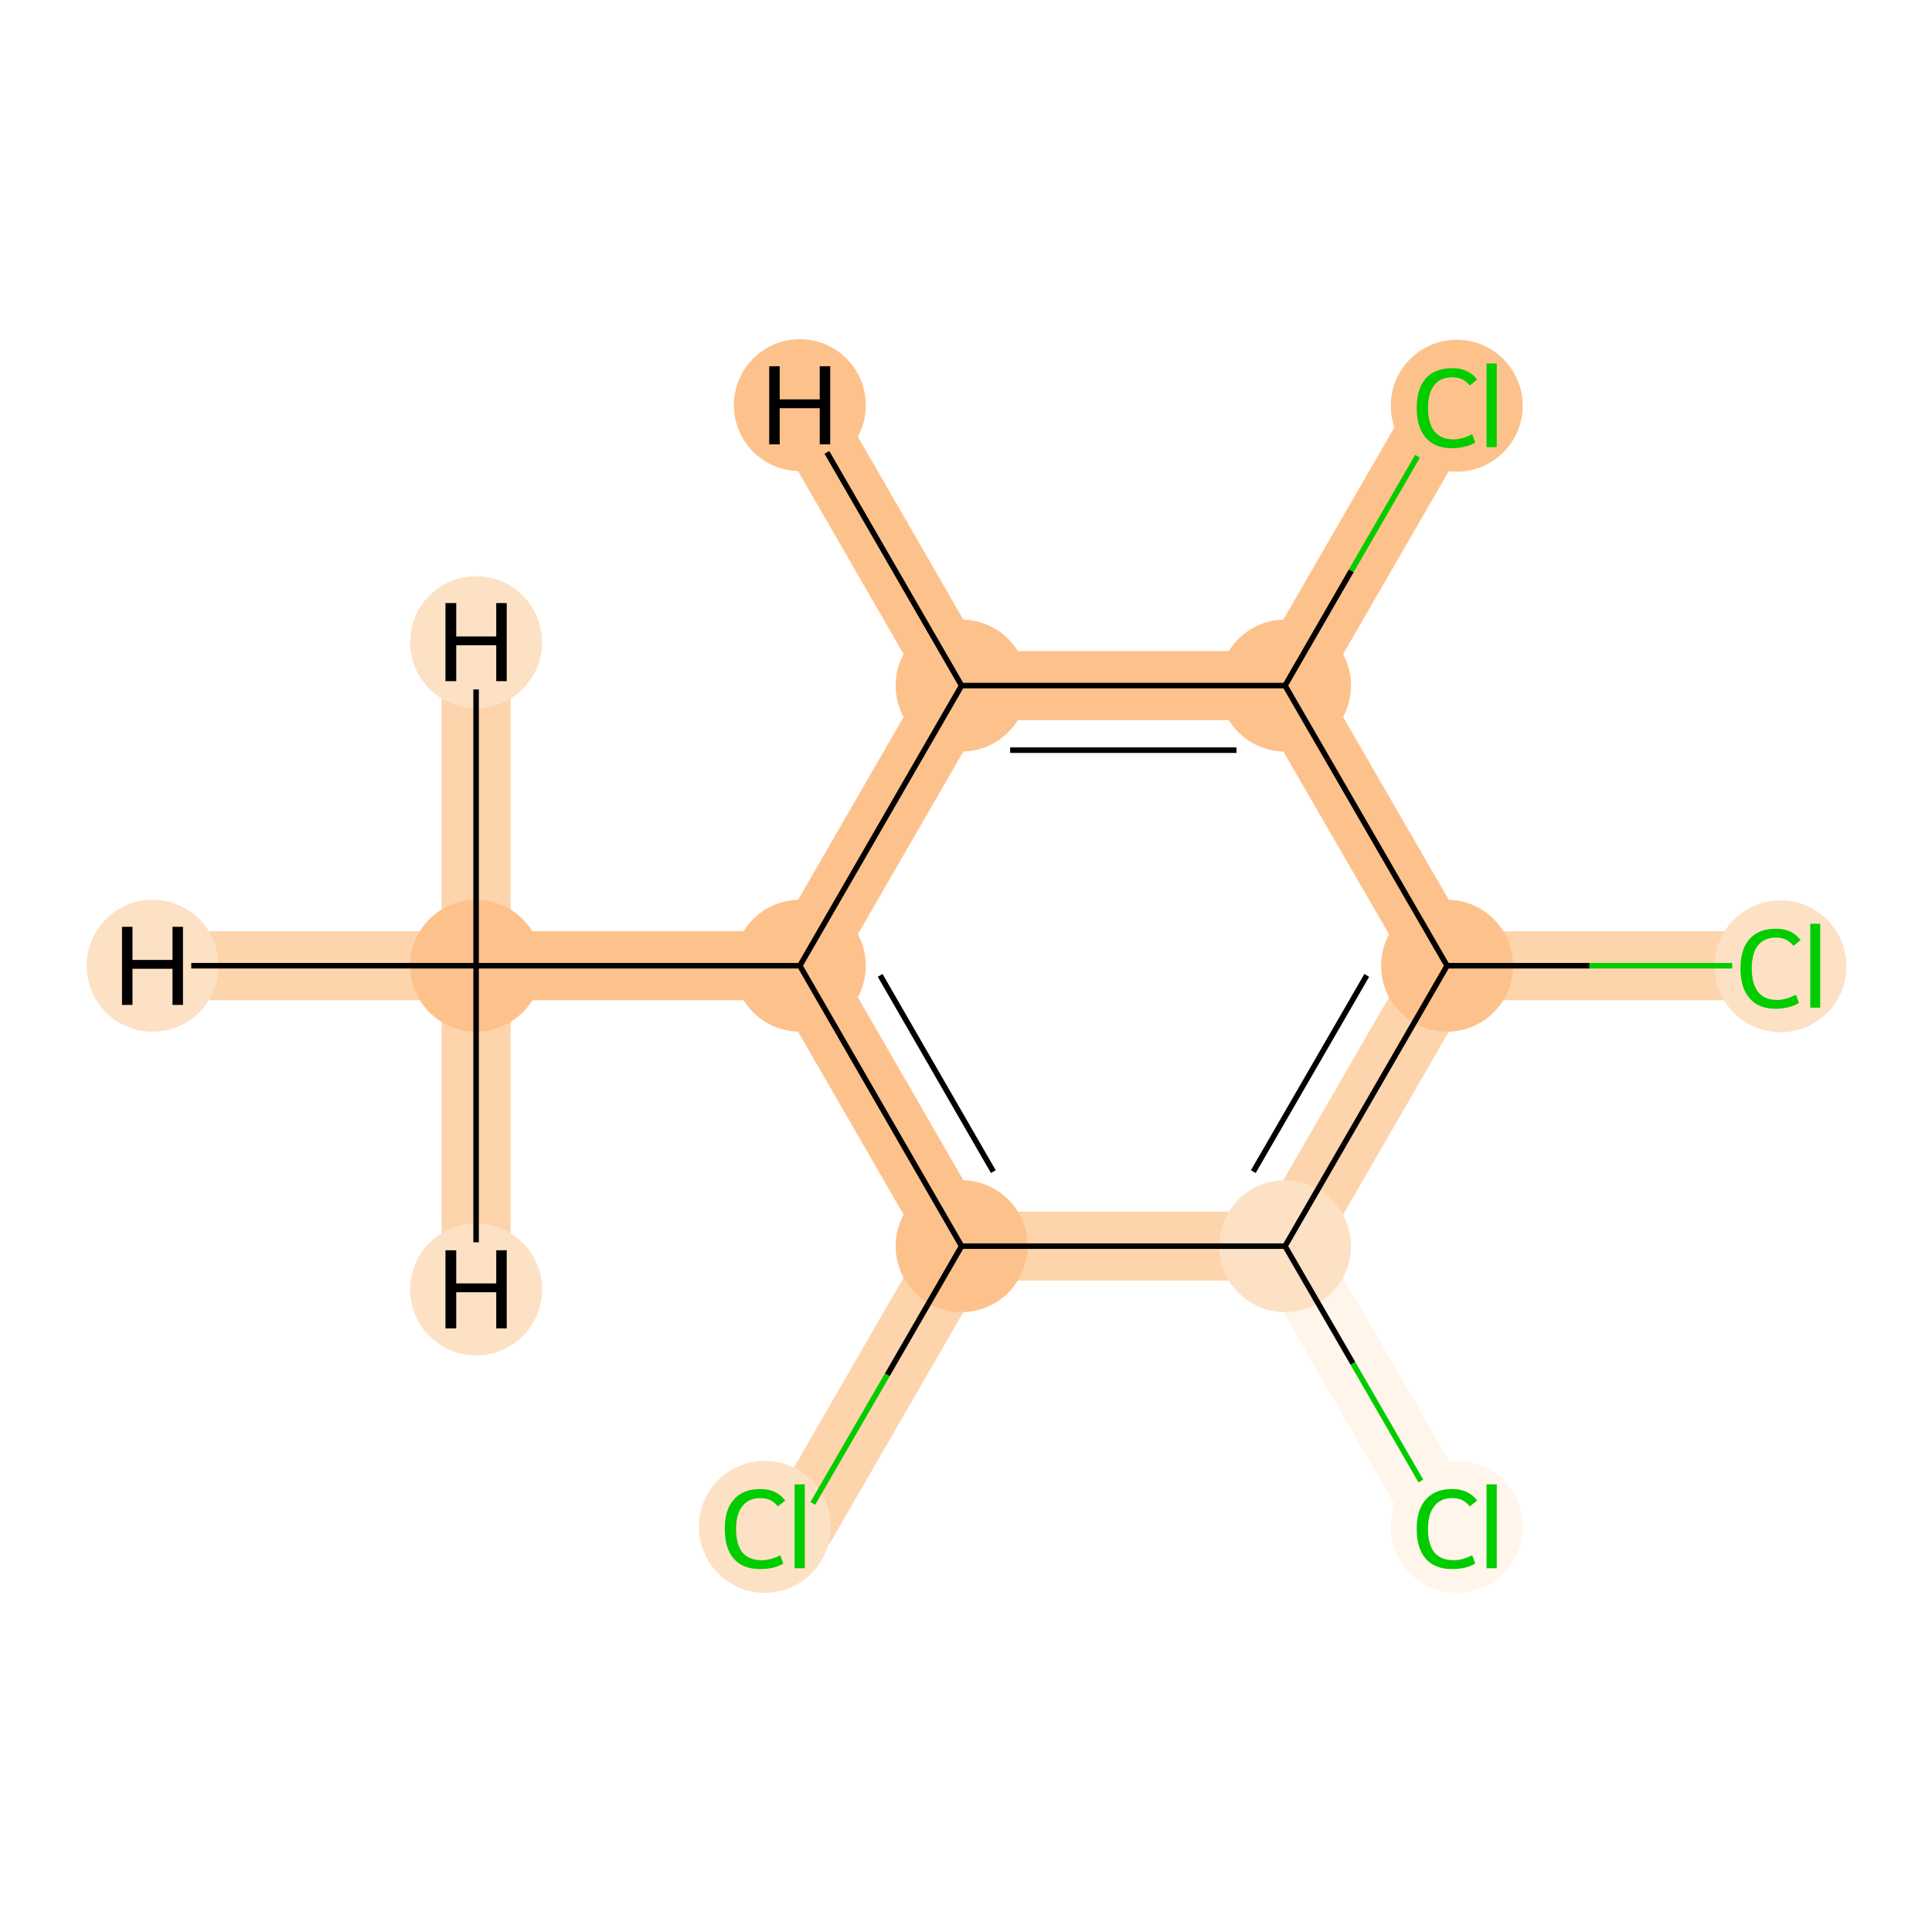 <?xml version='1.0' encoding='iso-8859-1'?>
<svg version='1.1' baseProfile='full'
              xmlns='http://www.w3.org/2000/svg'
                      xmlns:rdkit='http://www.rdkit.org/xml'
                      xmlns:xlink='http://www.w3.org/1999/xlink'
                  xml:space='preserve'
width='700px' height='700px' viewBox='0 0 700 700'>
<!-- END OF HEADER -->
<rect style='opacity:1.0;fill:#FFFFFF;stroke:none' width='700.0' height='700.0' x='0.0' y='0.0'> </rect>
<path d='M 289.8,553.0 L 348.4,451.5' style='fill:none;fill-rule:evenodd;stroke:#FDD4AB;stroke-width:25.0px;stroke-linecap:butt;stroke-linejoin:miter;stroke-opacity:1' />
<path d='M 348.4,451.5 L 289.8,349.9' style='fill:none;fill-rule:evenodd;stroke:#FDC28C;stroke-width:25.0px;stroke-linecap:butt;stroke-linejoin:miter;stroke-opacity:1' />
<path d='M 348.4,451.5 L 465.6,451.5' style='fill:none;fill-rule:evenodd;stroke:#FDD4AB;stroke-width:25.0px;stroke-linecap:butt;stroke-linejoin:miter;stroke-opacity:1' />
<path d='M 289.8,349.9 L 172.5,349.9' style='fill:none;fill-rule:evenodd;stroke:#FDC28C;stroke-width:25.0px;stroke-linecap:butt;stroke-linejoin:miter;stroke-opacity:1' />
<path d='M 289.8,349.9 L 348.4,248.4' style='fill:none;fill-rule:evenodd;stroke:#FDC28C;stroke-width:25.0px;stroke-linecap:butt;stroke-linejoin:miter;stroke-opacity:1' />
<path d='M 172.5,349.9 L 55.3,349.9' style='fill:none;fill-rule:evenodd;stroke:#FDD4AB;stroke-width:25.0px;stroke-linecap:butt;stroke-linejoin:miter;stroke-opacity:1' />
<path d='M 172.5,349.9 L 172.5,232.7' style='fill:none;fill-rule:evenodd;stroke:#FDD4AB;stroke-width:25.0px;stroke-linecap:butt;stroke-linejoin:miter;stroke-opacity:1' />
<path d='M 172.5,349.9 L 172.5,467.2' style='fill:none;fill-rule:evenodd;stroke:#FDD4AB;stroke-width:25.0px;stroke-linecap:butt;stroke-linejoin:miter;stroke-opacity:1' />
<path d='M 348.4,248.4 L 465.6,248.4' style='fill:none;fill-rule:evenodd;stroke:#FDC28C;stroke-width:25.0px;stroke-linecap:butt;stroke-linejoin:miter;stroke-opacity:1' />
<path d='M 348.4,248.4 L 289.8,146.8' style='fill:none;fill-rule:evenodd;stroke:#FDC28C;stroke-width:25.0px;stroke-linecap:butt;stroke-linejoin:miter;stroke-opacity:1' />
<path d='M 465.6,248.4 L 524.3,349.9' style='fill:none;fill-rule:evenodd;stroke:#FDC28C;stroke-width:25.0px;stroke-linecap:butt;stroke-linejoin:miter;stroke-opacity:1' />
<path d='M 465.6,248.4 L 524.3,146.8' style='fill:none;fill-rule:evenodd;stroke:#FDC28C;stroke-width:25.0px;stroke-linecap:butt;stroke-linejoin:miter;stroke-opacity:1' />
<path d='M 524.3,349.9 L 465.6,451.5' style='fill:none;fill-rule:evenodd;stroke:#FDD4AB;stroke-width:25.0px;stroke-linecap:butt;stroke-linejoin:miter;stroke-opacity:1' />
<path d='M 524.3,349.9 L 641.5,349.9' style='fill:none;fill-rule:evenodd;stroke:#FDD4AB;stroke-width:25.0px;stroke-linecap:butt;stroke-linejoin:miter;stroke-opacity:1' />
<path d='M 465.6,451.5 L 524.3,553.0' style='fill:none;fill-rule:evenodd;stroke:#FFF5EB;stroke-width:25.0px;stroke-linecap:butt;stroke-linejoin:miter;stroke-opacity:1' />
<ellipse cx='277.1' cy='553.2' rx='23.4' ry='23.4'  style='fill:#FDE1C5;fill-rule:evenodd;stroke:#FDE1C5;stroke-width:1.0px;stroke-linecap:butt;stroke-linejoin:miter;stroke-opacity:1' />
<ellipse cx='348.4' cy='451.5' rx='23.4' ry='23.4'  style='fill:#FDC28C;fill-rule:evenodd;stroke:#FDC28C;stroke-width:1.0px;stroke-linecap:butt;stroke-linejoin:miter;stroke-opacity:1' />
<ellipse cx='289.8' cy='349.9' rx='23.4' ry='23.4'  style='fill:#FDC28C;fill-rule:evenodd;stroke:#FDC28C;stroke-width:1.0px;stroke-linecap:butt;stroke-linejoin:miter;stroke-opacity:1' />
<ellipse cx='172.5' cy='349.9' rx='23.4' ry='23.4'  style='fill:#FDC28C;fill-rule:evenodd;stroke:#FDC28C;stroke-width:1.0px;stroke-linecap:butt;stroke-linejoin:miter;stroke-opacity:1' />
<ellipse cx='348.4' cy='248.4' rx='23.4' ry='23.4'  style='fill:#FDC28C;fill-rule:evenodd;stroke:#FDC28C;stroke-width:1.0px;stroke-linecap:butt;stroke-linejoin:miter;stroke-opacity:1' />
<ellipse cx='465.6' cy='248.4' rx='23.4' ry='23.4'  style='fill:#FDC28C;fill-rule:evenodd;stroke:#FDC28C;stroke-width:1.0px;stroke-linecap:butt;stroke-linejoin:miter;stroke-opacity:1' />
<ellipse cx='524.3' cy='349.9' rx='23.4' ry='23.4'  style='fill:#FDC28C;fill-rule:evenodd;stroke:#FDC28C;stroke-width:1.0px;stroke-linecap:butt;stroke-linejoin:miter;stroke-opacity:1' />
<ellipse cx='465.6' cy='451.5' rx='23.4' ry='23.4'  style='fill:#FDE1C5;fill-rule:evenodd;stroke:#FDE1C5;stroke-width:1.0px;stroke-linecap:butt;stroke-linejoin:miter;stroke-opacity:1' />
<ellipse cx='527.8' cy='553.2' rx='23.4' ry='23.4'  style='fill:#FFF5EB;fill-rule:evenodd;stroke:#FFF5EB;stroke-width:1.0px;stroke-linecap:butt;stroke-linejoin:miter;stroke-opacity:1' />
<ellipse cx='645.1' cy='350.1' rx='23.4' ry='23.4'  style='fill:#FDE1C5;fill-rule:evenodd;stroke:#FDE1C5;stroke-width:1.0px;stroke-linecap:butt;stroke-linejoin:miter;stroke-opacity:1' />
<ellipse cx='527.8' cy='147.0' rx='23.4' ry='23.4'  style='fill:#FDC28C;fill-rule:evenodd;stroke:#FDC28C;stroke-width:1.0px;stroke-linecap:butt;stroke-linejoin:miter;stroke-opacity:1' />
<ellipse cx='55.3' cy='349.9' rx='23.4' ry='23.4'  style='fill:#FDE1C5;fill-rule:evenodd;stroke:#FDE1C5;stroke-width:1.0px;stroke-linecap:butt;stroke-linejoin:miter;stroke-opacity:1' />
<ellipse cx='172.5' cy='232.7' rx='23.4' ry='23.4'  style='fill:#FDE1C5;fill-rule:evenodd;stroke:#FDE1C5;stroke-width:1.0px;stroke-linecap:butt;stroke-linejoin:miter;stroke-opacity:1' />
<ellipse cx='172.5' cy='467.2' rx='23.4' ry='23.4'  style='fill:#FDE1C5;fill-rule:evenodd;stroke:#FDE1C5;stroke-width:1.0px;stroke-linecap:butt;stroke-linejoin:miter;stroke-opacity:1' />
<ellipse cx='289.8' cy='146.8' rx='23.4' ry='23.4'  style='fill:#FDC28C;fill-rule:evenodd;stroke:#FDC28C;stroke-width:1.0px;stroke-linecap:butt;stroke-linejoin:miter;stroke-opacity:1' />
<path class='bond-0 atom-0 atom-1' d='M 294.5,544.7 L 321.5,498.1' style='fill:none;fill-rule:evenodd;stroke:#00CC00;stroke-width:2.0px;stroke-linecap:butt;stroke-linejoin:miter;stroke-opacity:1' />
<path class='bond-0 atom-0 atom-1' d='M 321.5,498.1 L 348.4,451.5' style='fill:none;fill-rule:evenodd;stroke:#000000;stroke-width:2.0px;stroke-linecap:butt;stroke-linejoin:miter;stroke-opacity:1' />
<path class='bond-1 atom-1 atom-2' d='M 348.4,451.5 L 289.8,349.9' style='fill:none;fill-rule:evenodd;stroke:#000000;stroke-width:2.0px;stroke-linecap:butt;stroke-linejoin:miter;stroke-opacity:1' />
<path class='bond-1 atom-1 atom-2' d='M 359.9,424.5 L 318.9,353.4' style='fill:none;fill-rule:evenodd;stroke:#000000;stroke-width:2.0px;stroke-linecap:butt;stroke-linejoin:miter;stroke-opacity:1' />
<path class='bond-10 atom-7 atom-1' d='M 465.6,451.5 L 348.4,451.5' style='fill:none;fill-rule:evenodd;stroke:#000000;stroke-width:2.0px;stroke-linecap:butt;stroke-linejoin:miter;stroke-opacity:1' />
<path class='bond-2 atom-2 atom-3' d='M 289.8,349.9 L 172.5,349.9' style='fill:none;fill-rule:evenodd;stroke:#000000;stroke-width:2.0px;stroke-linecap:butt;stroke-linejoin:miter;stroke-opacity:1' />
<path class='bond-3 atom-2 atom-4' d='M 289.8,349.9 L 348.4,248.4' style='fill:none;fill-rule:evenodd;stroke:#000000;stroke-width:2.0px;stroke-linecap:butt;stroke-linejoin:miter;stroke-opacity:1' />
<path class='bond-11 atom-3 atom-11' d='M 172.5,349.9 L 69.3,349.9' style='fill:none;fill-rule:evenodd;stroke:#000000;stroke-width:2.0px;stroke-linecap:butt;stroke-linejoin:miter;stroke-opacity:1' />
<path class='bond-12 atom-3 atom-12' d='M 172.5,349.9 L 172.5,249.8' style='fill:none;fill-rule:evenodd;stroke:#000000;stroke-width:2.0px;stroke-linecap:butt;stroke-linejoin:miter;stroke-opacity:1' />
<path class='bond-13 atom-3 atom-13' d='M 172.5,349.9 L 172.5,450.1' style='fill:none;fill-rule:evenodd;stroke:#000000;stroke-width:2.0px;stroke-linecap:butt;stroke-linejoin:miter;stroke-opacity:1' />
<path class='bond-4 atom-4 atom-5' d='M 348.4,248.4 L 465.6,248.4' style='fill:none;fill-rule:evenodd;stroke:#000000;stroke-width:2.0px;stroke-linecap:butt;stroke-linejoin:miter;stroke-opacity:1' />
<path class='bond-4 atom-4 atom-5' d='M 366.0,271.8 L 448.0,271.8' style='fill:none;fill-rule:evenodd;stroke:#000000;stroke-width:2.0px;stroke-linecap:butt;stroke-linejoin:miter;stroke-opacity:1' />
<path class='bond-14 atom-4 atom-14' d='M 348.4,248.4 L 299.6,163.9' style='fill:none;fill-rule:evenodd;stroke:#000000;stroke-width:2.0px;stroke-linecap:butt;stroke-linejoin:miter;stroke-opacity:1' />
<path class='bond-5 atom-5 atom-6' d='M 465.6,248.4 L 524.3,349.9' style='fill:none;fill-rule:evenodd;stroke:#000000;stroke-width:2.0px;stroke-linecap:butt;stroke-linejoin:miter;stroke-opacity:1' />
<path class='bond-9 atom-5 atom-10' d='M 465.6,248.4 L 489.6,206.8' style='fill:none;fill-rule:evenodd;stroke:#000000;stroke-width:2.0px;stroke-linecap:butt;stroke-linejoin:miter;stroke-opacity:1' />
<path class='bond-9 atom-5 atom-10' d='M 489.6,206.8 L 513.6,165.3' style='fill:none;fill-rule:evenodd;stroke:#00CC00;stroke-width:2.0px;stroke-linecap:butt;stroke-linejoin:miter;stroke-opacity:1' />
<path class='bond-6 atom-6 atom-7' d='M 524.3,349.9 L 465.6,451.5' style='fill:none;fill-rule:evenodd;stroke:#000000;stroke-width:2.0px;stroke-linecap:butt;stroke-linejoin:miter;stroke-opacity:1' />
<path class='bond-6 atom-6 atom-7' d='M 495.2,353.4 L 454.1,424.5' style='fill:none;fill-rule:evenodd;stroke:#000000;stroke-width:2.0px;stroke-linecap:butt;stroke-linejoin:miter;stroke-opacity:1' />
<path class='bond-8 atom-6 atom-9' d='M 524.3,349.9 L 575.9,349.9' style='fill:none;fill-rule:evenodd;stroke:#000000;stroke-width:2.0px;stroke-linecap:butt;stroke-linejoin:miter;stroke-opacity:1' />
<path class='bond-8 atom-6 atom-9' d='M 575.9,349.9 L 627.6,349.9' style='fill:none;fill-rule:evenodd;stroke:#00CC00;stroke-width:2.0px;stroke-linecap:butt;stroke-linejoin:miter;stroke-opacity:1' />
<path class='bond-7 atom-7 atom-8' d='M 465.6,451.5 L 490.2,494.0' style='fill:none;fill-rule:evenodd;stroke:#000000;stroke-width:2.0px;stroke-linecap:butt;stroke-linejoin:miter;stroke-opacity:1' />
<path class='bond-7 atom-7 atom-8' d='M 490.2,494.0 L 514.8,536.6' style='fill:none;fill-rule:evenodd;stroke:#00CC00;stroke-width:2.0px;stroke-linecap:butt;stroke-linejoin:miter;stroke-opacity:1' />
<path  class='atom-0' d='M 262.6 554.0
Q 262.6 546.9, 265.9 543.3
Q 269.2 539.5, 275.5 539.5
Q 281.4 539.5, 284.5 543.7
L 281.8 545.8
Q 279.6 542.8, 275.5 542.8
Q 271.2 542.8, 269.0 545.7
Q 266.7 548.5, 266.7 554.0
Q 266.7 559.6, 269.0 562.5
Q 271.4 565.3, 276.0 565.3
Q 279.1 565.3, 282.7 563.5
L 283.8 566.5
Q 282.4 567.4, 280.1 568.0
Q 277.9 568.5, 275.4 568.5
Q 269.2 568.5, 265.9 564.8
Q 262.6 561.0, 262.6 554.0
' fill='#00CC00'/>
<path  class='atom-0' d='M 287.9 537.8
L 291.6 537.8
L 291.6 568.2
L 287.9 568.2
L 287.9 537.8
' fill='#00CC00'/>
<path  class='atom-8' d='M 513.3 554.0
Q 513.3 546.9, 516.6 543.3
Q 519.9 539.5, 526.2 539.5
Q 532.1 539.5, 535.2 543.7
L 532.5 545.8
Q 530.3 542.8, 526.2 542.8
Q 521.9 542.8, 519.7 545.7
Q 517.4 548.5, 517.4 554.0
Q 517.4 559.6, 519.7 562.5
Q 522.1 565.3, 526.7 565.3
Q 529.8 565.3, 533.4 563.5
L 534.5 566.5
Q 533.1 567.4, 530.8 568.0
Q 528.6 568.5, 526.1 568.5
Q 519.9 568.5, 516.6 564.8
Q 513.3 561.0, 513.3 554.0
' fill='#00CC00'/>
<path  class='atom-8' d='M 538.6 537.8
L 542.3 537.8
L 542.3 568.2
L 538.6 568.2
L 538.6 537.8
' fill='#00CC00'/>
<path  class='atom-9' d='M 630.6 350.9
Q 630.6 343.9, 633.9 340.2
Q 637.2 336.5, 643.5 336.5
Q 649.3 336.5, 652.4 340.6
L 649.8 342.7
Q 647.5 339.7, 643.5 339.7
Q 639.2 339.7, 636.9 342.6
Q 634.7 345.5, 634.7 350.9
Q 634.7 356.5, 637.0 359.4
Q 639.3 362.3, 643.9 362.3
Q 647.0 362.3, 650.7 360.4
L 651.8 363.4
Q 650.3 364.3, 648.1 364.9
Q 645.8 365.5, 643.3 365.5
Q 637.2 365.5, 633.9 361.7
Q 630.6 357.9, 630.6 350.9
' fill='#00CC00'/>
<path  class='atom-9' d='M 655.9 334.7
L 659.5 334.7
L 659.5 365.1
L 655.9 365.1
L 655.9 334.7
' fill='#00CC00'/>
<path  class='atom-10' d='M 513.3 147.8
Q 513.3 140.8, 516.6 137.1
Q 519.9 133.4, 526.2 133.4
Q 532.1 133.4, 535.2 137.5
L 532.5 139.7
Q 530.3 136.7, 526.2 136.7
Q 521.9 136.7, 519.7 139.5
Q 517.4 142.4, 517.4 147.8
Q 517.4 153.4, 519.7 156.3
Q 522.1 159.2, 526.7 159.2
Q 529.8 159.2, 533.4 157.3
L 534.5 160.3
Q 533.1 161.3, 530.8 161.8
Q 528.6 162.4, 526.1 162.4
Q 519.9 162.4, 516.6 158.6
Q 513.3 154.9, 513.3 147.8
' fill='#00CC00'/>
<path  class='atom-10' d='M 538.6 131.7
L 542.3 131.7
L 542.3 162.0
L 538.6 162.0
L 538.6 131.7
' fill='#00CC00'/>
<path  class='atom-11' d='M 44.2 335.8
L 48.0 335.8
L 48.0 347.8
L 62.5 347.8
L 62.5 335.8
L 66.3 335.8
L 66.3 364.1
L 62.5 364.1
L 62.5 351.0
L 48.0 351.0
L 48.0 364.1
L 44.2 364.1
L 44.2 335.8
' fill='#000000'/>
<path  class='atom-12' d='M 161.4 218.5
L 165.3 218.5
L 165.3 230.6
L 179.8 230.6
L 179.8 218.5
L 183.6 218.5
L 183.6 246.8
L 179.8 246.8
L 179.8 233.8
L 165.3 233.8
L 165.3 246.8
L 161.4 246.8
L 161.4 218.5
' fill='#000000'/>
<path  class='atom-13' d='M 161.4 453.0
L 165.3 453.0
L 165.3 465.0
L 179.8 465.0
L 179.8 453.0
L 183.6 453.0
L 183.6 481.3
L 179.8 481.3
L 179.8 468.2
L 165.3 468.2
L 165.3 481.3
L 161.4 481.3
L 161.4 453.0
' fill='#000000'/>
<path  class='atom-14' d='M 278.7 132.7
L 282.5 132.7
L 282.5 144.7
L 297.0 144.7
L 297.0 132.7
L 300.8 132.7
L 300.8 161.0
L 297.0 161.0
L 297.0 147.9
L 282.5 147.9
L 282.5 161.0
L 278.7 161.0
L 278.7 132.7
' fill='#000000'/>
</svg>
